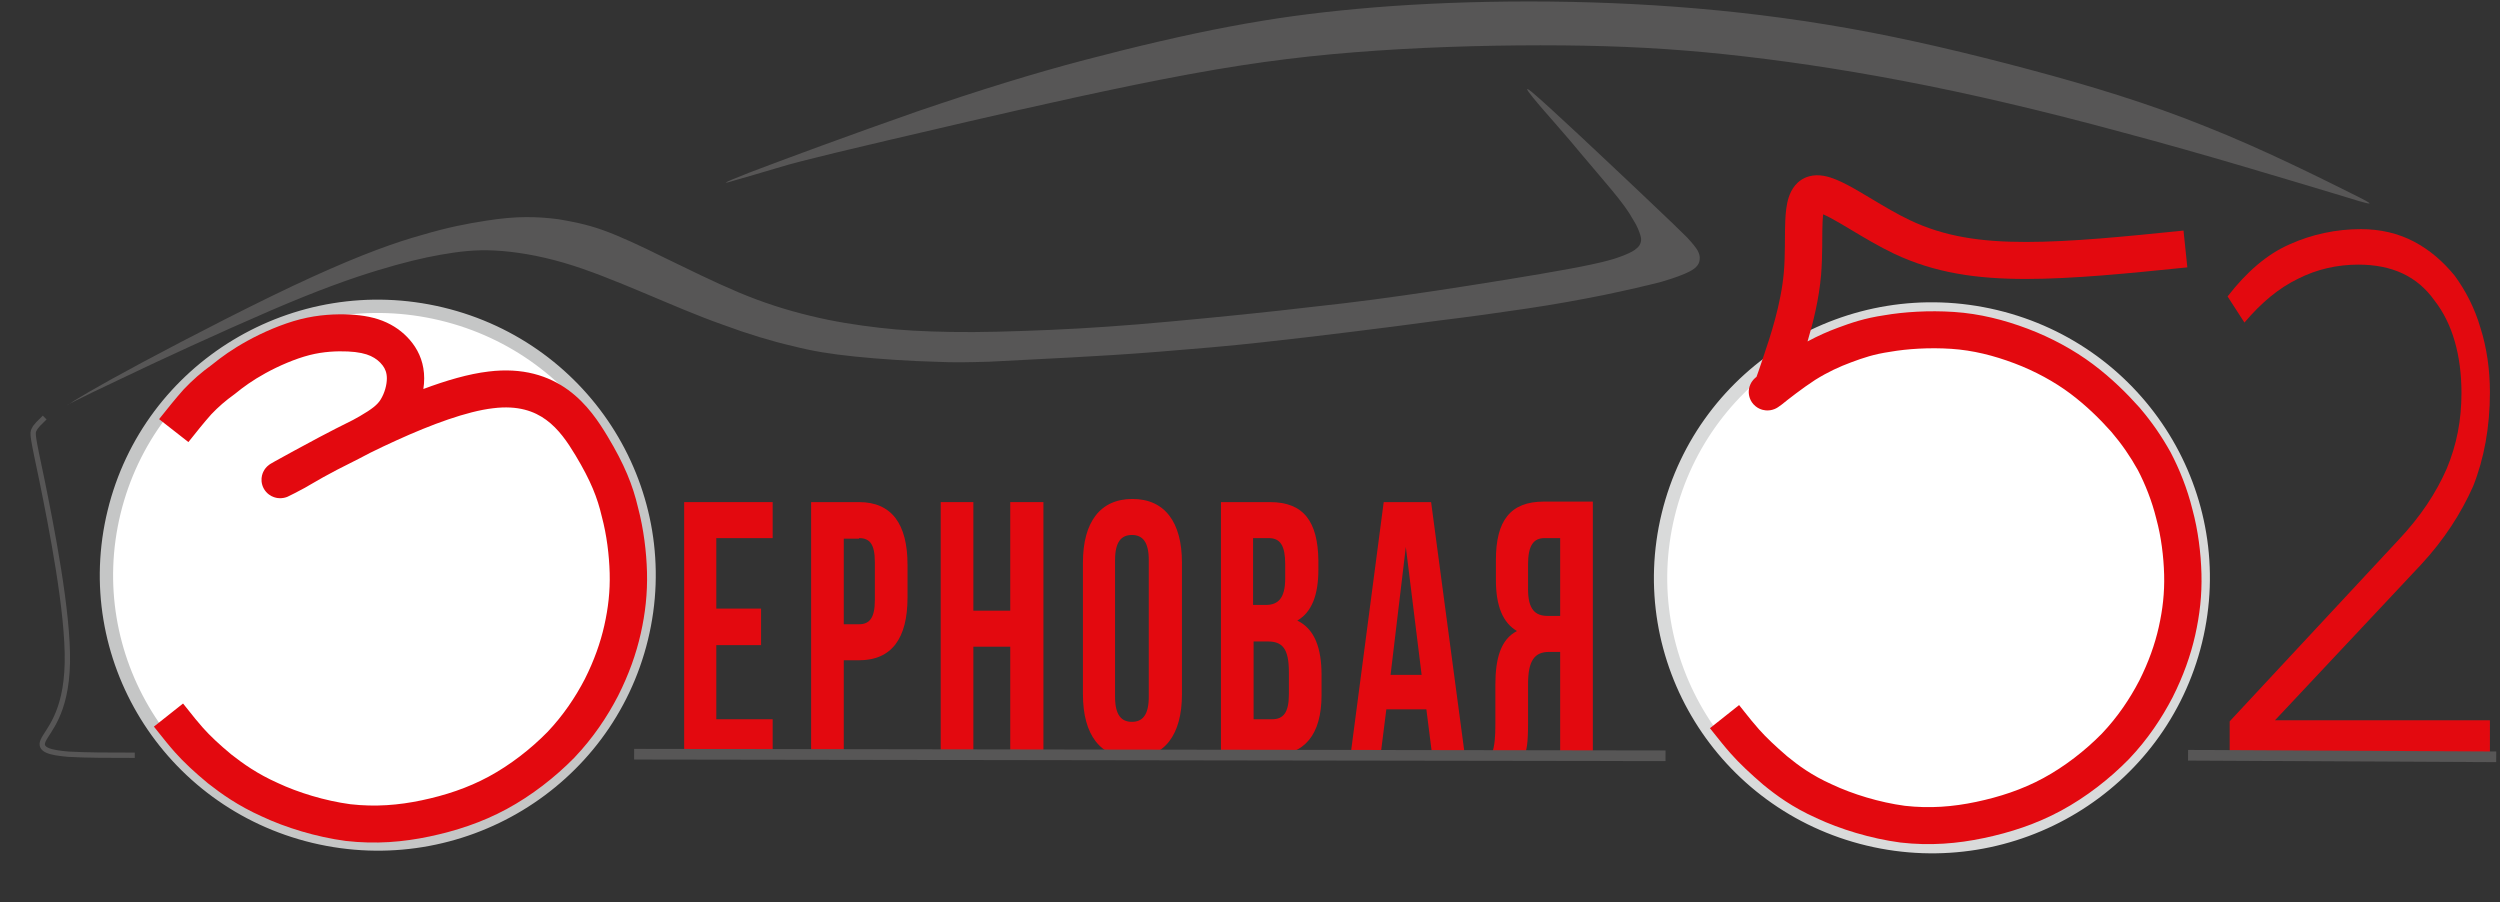 <svg width="133" height="48" viewBox="0 0 133 48" fill="none" xmlns="http://www.w3.org/2000/svg">
<rect x="0" y="0" width="133" height="48" fill="#333333" stroke="none"/>
<g clip-path="url(#clip0_48_4625)">
<path d="M34.126 33.958C35.998 26.281 31.236 18.554 23.488 16.699C15.741 14.844 7.942 19.563 6.07 27.24C4.197 34.917 8.96 42.644 16.708 44.499C24.455 46.354 32.254 41.635 34.126 33.958Z" fill="white" stroke="#C5C6C6" stroke-width="0.709" stroke-miterlimit="22.926"/>
<path d="M116.806 34.1C118.678 26.423 113.915 18.695 106.168 16.84C98.42 14.985 90.622 19.704 88.749 27.381C86.877 35.058 91.64 42.785 99.387 44.64C107.135 46.496 114.933 41.776 116.806 34.1Z" fill="white" stroke="#D9DADA" stroke-width="0.709" stroke-miterlimit="22.926"/>
<path fill-rule="evenodd" clip-rule="evenodd" d="M39.845 9.191C41.582 8.524 45.421 7.108 48.756 5.942C52.091 4.803 54.949 3.915 57.696 3.193C60.442 2.471 63.048 1.86 65.402 1.416C67.756 0.971 69.802 0.694 72.212 0.472C74.622 0.249 77.368 0.111 80.255 0.083C83.141 0.055 86.14 0.138 89.138 0.36C92.137 0.583 95.163 0.944 98.302 1.499C101.44 2.054 104.719 2.832 107.942 3.693C111.165 4.553 114.303 5.498 117.386 6.747C120.468 7.969 123.495 9.496 125.008 10.246C126.521 10.996 126.521 11.023 124.195 10.301C121.87 9.607 117.246 8.191 112.958 7.053C108.67 5.886 104.747 4.97 101.244 4.304C97.741 3.637 94.659 3.193 91.772 2.887C88.886 2.582 86.224 2.443 83.141 2.415C80.031 2.388 76.499 2.471 73.249 2.693C69.998 2.915 67.084 3.248 63.3 3.943C59.517 4.637 54.865 5.692 51.502 6.469C48.14 7.247 46.038 7.747 44.525 8.108C43.039 8.469 42.143 8.691 41.33 8.941C40.489 9.191 39.733 9.413 39.144 9.579C38.528 9.774 38.135 9.857 39.845 9.191Z" fill="#575656"/>
<path fill-rule="evenodd" clip-rule="evenodd" d="M6.245 20.242C8.374 19.215 11.821 17.632 14.399 16.521C16.978 15.411 18.715 14.8 20.088 14.383C21.461 13.967 22.498 13.717 23.451 13.55C24.404 13.384 25.273 13.273 26.337 13.328C27.374 13.384 28.607 13.578 29.953 13.967C31.298 14.356 32.783 14.966 34.24 15.577C35.697 16.188 37.099 16.799 38.444 17.271C39.789 17.771 41.078 18.16 42.171 18.41C43.264 18.687 44.132 18.826 45.45 18.965C46.767 19.104 48.532 19.215 49.709 19.243C50.886 19.298 51.503 19.27 52.624 19.243C53.745 19.187 55.37 19.104 56.911 19.021C58.452 18.937 59.882 18.854 61.619 18.715C63.357 18.576 65.374 18.41 67.112 18.215C68.849 18.021 70.306 17.854 71.848 17.66C73.389 17.466 74.986 17.271 76.584 17.049C78.181 16.855 79.778 16.633 81.264 16.41C82.749 16.188 84.122 15.938 85.355 15.688C86.56 15.438 87.625 15.189 88.382 14.994C89.138 14.772 89.558 14.605 89.839 14.467C90.119 14.328 90.231 14.217 90.315 14.106C90.399 13.995 90.427 13.856 90.427 13.717C90.427 13.606 90.399 13.495 90.315 13.328C90.231 13.189 90.091 12.995 89.755 12.634C89.418 12.301 88.914 11.801 87.148 10.135C85.383 8.469 82.356 5.609 81.516 4.914C80.675 4.22 81.992 5.72 82.749 6.581C83.505 7.441 83.702 7.691 84.122 8.191C84.542 8.691 85.187 9.441 85.719 10.079C86.252 10.718 86.644 11.246 86.868 11.662C87.121 12.051 87.205 12.329 87.261 12.495C87.317 12.662 87.317 12.773 87.289 12.884C87.261 12.995 87.205 13.106 87.064 13.217C86.952 13.328 86.756 13.439 86.336 13.606C85.915 13.773 85.299 13.967 83.505 14.3C81.712 14.633 78.769 15.105 76.388 15.466C73.978 15.827 72.128 16.077 69.802 16.327C67.476 16.605 64.674 16.883 62.264 17.105C59.854 17.327 57.836 17.466 55.902 17.549C53.969 17.632 52.091 17.688 50.606 17.66C49.121 17.632 47.972 17.577 46.795 17.438C45.59 17.299 44.329 17.105 43.096 16.799C41.834 16.494 40.602 16.105 39.284 15.55C37.967 14.994 36.566 14.3 35.305 13.689C34.072 13.078 33.007 12.578 32.082 12.245C31.158 11.912 30.345 11.773 29.7 11.662C29.056 11.579 28.579 11.551 27.991 11.551C27.402 11.551 26.702 11.607 25.833 11.745C24.936 11.884 23.872 12.079 22.47 12.495C21.069 12.884 19.332 13.495 16.585 14.744C13.839 15.994 10.084 17.938 7.59 19.27C5.096 20.603 3.863 21.353 3.638 21.52C3.302 21.686 4.115 21.242 6.245 20.242Z" fill="#575656"/>
<path fill-rule="evenodd" clip-rule="evenodd" d="M38.107 28.628H41.106V26.712H36.398V40.18H41.106V38.264H38.107V34.321H40.489V32.377H38.107V28.628Z" fill="#E3090F"/>
<path fill-rule="evenodd" clip-rule="evenodd" d="M45.702 26.712H43.152V40.18H44.889V35.126H45.702C47.439 35.126 48.28 33.96 48.28 31.794V30.044C48.28 27.879 47.439 26.712 45.702 26.712ZM45.702 28.628C46.262 28.628 46.542 28.934 46.542 29.906V31.933C46.542 32.905 46.234 33.21 45.702 33.21H44.889V28.656H45.702V28.628Z" fill="#E3090F"/>
<path fill-rule="evenodd" clip-rule="evenodd" d="M51.783 34.404H53.745V40.18H55.51V26.712H53.745V32.488H51.783V26.712H50.045V40.18H51.783V34.404Z" fill="#E3090F"/>
<path fill-rule="evenodd" clip-rule="evenodd" d="M59.321 29.794C59.321 28.822 59.657 28.461 60.218 28.461C60.779 28.461 61.115 28.822 61.115 29.794V37.069C61.115 38.041 60.779 38.402 60.218 38.402C59.657 38.402 59.321 38.041 59.321 37.069V29.794ZM57.612 36.931C57.612 39.096 58.536 40.318 60.246 40.318C61.956 40.318 62.88 39.096 62.88 36.931V29.933C62.88 27.767 61.956 26.545 60.246 26.545C58.536 26.545 57.612 27.767 57.612 29.933V36.931Z" fill="#E3090F"/>
<path fill-rule="evenodd" clip-rule="evenodd" d="M67.56 26.712H64.954V40.18H67.672C69.41 40.18 70.306 39.069 70.306 36.986V35.904C70.306 34.487 69.942 33.46 69.017 33.016C69.774 32.571 70.138 31.683 70.138 30.294V29.822C70.11 27.74 69.354 26.712 67.56 26.712ZM67.448 34.126C68.233 34.126 68.569 34.515 68.569 35.765V36.931C68.569 37.931 68.261 38.264 67.672 38.264H66.691V34.126H67.448ZM67.504 28.628C68.121 28.628 68.373 29.045 68.373 30.017V30.767C68.373 31.849 67.981 32.183 67.336 32.183H66.663V28.628H67.504Z" fill="#E3090F"/>
<path fill-rule="evenodd" clip-rule="evenodd" d="M76.135 26.712H73.613L71.848 40.18H73.445L73.753 37.736H75.883L76.192 40.18H77.929L76.135 26.712ZM74.79 29.1L75.631 35.904H73.978L74.79 29.1Z" fill="#E3090F"/>
<path fill-rule="evenodd" clip-rule="evenodd" d="M81.124 40.18C81.207 39.847 81.292 39.624 81.292 38.514V36.403C81.292 35.154 81.628 34.682 82.413 34.682H83.001V40.152H84.739V26.685H82.132C80.339 26.685 79.582 27.712 79.582 29.795V30.85C79.582 32.238 79.946 33.127 80.703 33.571C79.834 34.015 79.554 35.043 79.554 36.431V38.514C79.554 39.18 79.526 39.652 79.358 40.152H81.124V40.18ZM83.001 28.628V32.766H82.329C81.684 32.766 81.292 32.432 81.292 31.35V30.017C81.292 29.045 81.572 28.628 82.16 28.628H83.001Z" fill="#E3090F"/>
<path fill-rule="evenodd" clip-rule="evenodd" d="M18.504 18.698C17.922 18.673 17.214 18.7 16.469 18.89C15.704 19.086 14.831 19.464 14.125 19.853C13.431 20.235 12.949 20.587 12.509 20.946L12.484 20.966L12.459 20.984C12.008 21.307 11.611 21.651 11.239 22.043C10.843 22.488 10.443 22.99 10.023 23.518L8.464 22.298L8.473 22.287C8.887 21.767 9.321 21.222 9.76 20.73L9.77 20.719L9.78 20.708C10.238 20.224 10.726 19.799 11.27 19.408C11.777 18.996 12.354 18.577 13.161 18.133C13.968 17.688 15.001 17.234 15.973 16.985C16.966 16.731 17.883 16.702 18.59 16.733C19.318 16.764 19.989 16.891 20.564 17.157C21.133 17.42 21.598 17.801 21.948 18.264C22.32 18.756 22.567 19.377 22.567 20.131C22.567 20.315 22.552 20.504 22.523 20.695C23.73 20.243 24.938 19.888 25.994 19.765C27.808 19.542 29.183 19.985 30.23 20.748C31.238 21.484 31.876 22.474 32.319 23.209C33.227 24.72 33.664 25.811 33.943 27.004C34.243 28.139 34.39 29.349 34.42 30.434L34.42 30.435C34.45 31.58 34.328 32.633 34.089 33.701C33.846 34.783 33.453 35.886 32.886 37.01L32.884 37.015L32.882 37.019C32.314 38.115 31.562 39.249 30.563 40.299L30.558 40.305L30.553 40.31C29.538 41.345 28.282 42.324 26.953 43.043C25.616 43.766 24.231 44.21 22.845 44.502C21.442 44.798 19.987 44.92 18.405 44.739L18.396 44.738L18.387 44.737C16.829 44.529 15.192 44.029 13.925 43.432C12.651 42.86 11.77 42.226 11.065 41.673L11.055 41.665L11.046 41.657C10.348 41.081 9.775 40.546 9.311 40.025C8.981 39.654 8.691 39.288 8.434 38.965C8.348 38.857 8.266 38.754 8.188 38.656L9.738 37.427C9.837 37.549 9.931 37.667 10.024 37.784C10.271 38.096 10.51 38.398 10.8 38.723C11.175 39.144 11.665 39.607 12.307 40.138C12.944 40.637 13.683 41.164 14.753 41.644L14.762 41.648L14.77 41.652C15.854 42.163 17.292 42.604 18.642 42.785C19.971 42.936 21.204 42.836 22.432 42.577C23.68 42.314 24.873 41.925 26.002 41.315C27.137 40.702 28.234 39.85 29.124 38.943C29.97 38.053 30.617 37.081 31.113 36.125C31.609 35.14 31.944 34.19 32.15 33.274C32.359 32.343 32.461 31.452 32.435 30.487C32.408 29.523 32.277 28.461 32.019 27.49L32.015 27.476L32.011 27.461C31.786 26.494 31.438 25.589 30.613 24.217C30.187 23.509 29.718 22.819 29.052 22.333C28.424 21.875 27.56 21.555 26.236 21.718L26.233 21.719L26.229 21.719C24.841 21.881 22.959 22.578 21.105 23.421C20.621 23.64 20.147 23.866 19.693 24.09C19.297 24.303 18.87 24.518 18.489 24.71C18.279 24.816 18.083 24.914 17.913 25.002C17.379 25.279 17.01 25.492 16.48 25.799C16.397 25.847 16.31 25.898 16.217 25.952L16.203 25.959L16.189 25.967C15.882 26.132 15.424 26.373 15.3 26.425C15.289 26.429 15.271 26.437 15.247 26.445L15.246 26.446C15.232 26.451 15.171 26.473 15.091 26.488L15.089 26.488C15.059 26.494 14.929 26.518 14.766 26.495C14.68 26.483 14.495 26.447 14.308 26.308C14.085 26.142 13.94 25.887 13.915 25.605C13.895 25.369 13.966 25.19 14.003 25.11C14.044 25.021 14.09 24.956 14.117 24.922C14.169 24.855 14.219 24.809 14.237 24.793C14.28 24.754 14.317 24.728 14.328 24.72C14.344 24.708 14.358 24.698 14.367 24.692C14.386 24.681 14.403 24.67 14.415 24.663C14.462 24.634 14.534 24.593 14.625 24.542C14.813 24.436 15.133 24.261 15.631 23.989C16.357 23.594 17.486 22.98 18.782 22.341C18.905 22.274 19.025 22.208 19.14 22.142C19.8 21.759 20.081 21.53 20.25 21.256C20.465 20.908 20.581 20.475 20.581 20.131C20.581 19.83 20.49 19.618 20.359 19.444C20.204 19.24 19.996 19.066 19.724 18.94C19.459 18.817 19.065 18.723 18.504 18.698Z" fill="#E3090F"/>
<path fill-rule="evenodd" clip-rule="evenodd" d="M99.592 10.593C100.248 10.986 100.92 11.388 101.617 11.719C103.424 12.576 105.334 12.872 107.774 12.872C110.217 12.872 113.109 12.577 116.101 12.273L116.163 12.266L116.366 14.224L116.236 14.237C113.296 14.537 110.32 14.84 107.774 14.84C105.169 14.84 102.932 14.524 100.759 13.494C99.967 13.118 99.171 12.641 98.497 12.237C98.282 12.109 98.08 11.987 97.894 11.879C97.527 11.665 97.23 11.505 96.992 11.402C96.979 11.512 96.968 11.649 96.961 11.817C96.948 12.095 96.946 12.399 96.944 12.746C96.943 12.855 96.943 12.969 96.942 13.087C96.937 13.565 96.926 14.094 96.881 14.632L96.881 14.633C96.773 15.897 96.463 17.152 96.161 18.165C96.728 17.858 97.259 17.628 97.785 17.433C98.48 17.175 99.198 16.926 100.245 16.772C101.276 16.593 102.611 16.507 103.944 16.595C105.326 16.686 106.629 17.02 107.875 17.49C109.134 17.966 110.339 18.621 111.344 19.375C112.335 20.119 113.14 20.918 113.814 21.673L113.821 21.681L113.828 21.689C114.489 22.463 115.002 23.212 115.481 24.071L115.487 24.083L115.493 24.095C115.944 24.957 116.365 25.998 116.638 27.106C116.941 28.22 117.088 29.433 117.117 30.518L117.117 30.518C117.148 31.664 117.025 32.716 116.786 33.785C116.543 34.866 116.151 35.969 115.584 37.093L115.581 37.098L115.579 37.103C115.011 38.198 114.259 39.333 113.26 40.383L113.255 40.388L113.25 40.393C112.235 41.429 110.98 42.408 109.65 43.126C108.313 43.849 106.928 44.293 105.542 44.585C104.139 44.881 102.684 45.004 101.102 44.823L101.093 44.822L101.084 44.82C99.526 44.612 97.89 44.112 96.623 43.516C95.341 42.94 94.483 42.301 93.802 41.744L93.792 41.736L93.783 41.727C93.124 41.16 92.555 40.628 92.093 40.109C91.762 39.738 91.472 39.372 91.216 39.049C91.13 38.941 91.047 38.837 90.969 38.74L92.52 37.51C92.618 37.632 92.712 37.751 92.805 37.868C93.052 38.179 93.292 38.481 93.582 38.807C93.959 39.23 94.451 39.695 95.076 40.234C95.681 40.729 96.388 41.251 97.45 41.727L97.459 41.731L97.468 41.735C98.551 42.246 99.989 42.688 101.339 42.869C102.668 43.02 103.901 42.92 105.129 42.661C106.377 42.398 107.571 42.009 108.699 41.399C109.834 40.785 110.931 39.934 111.821 39.027C112.667 38.136 113.314 37.164 113.81 36.209C114.306 35.224 114.642 34.274 114.847 33.358C115.056 32.426 115.158 31.535 115.132 30.57C115.106 29.605 114.974 28.546 114.718 27.608L114.715 27.596L114.712 27.584C114.481 26.646 114.122 25.752 113.736 25.01C113.321 24.267 112.885 23.633 112.319 22.969C111.706 22.283 110.999 21.585 110.145 20.943C109.3 20.309 108.263 19.742 107.168 19.329C106.06 18.911 104.953 18.634 103.812 18.558C102.63 18.48 101.449 18.56 100.576 18.712L100.562 18.715L100.548 18.717C99.697 18.841 99.129 19.035 98.482 19.276C97.863 19.506 97.255 19.782 96.568 20.21C95.886 20.652 95.11 21.261 94.811 21.504L94.789 21.521L94.766 21.538C94.695 21.59 94.636 21.632 94.6 21.656C94.593 21.661 94.567 21.678 94.536 21.697L94.535 21.697C94.525 21.703 94.472 21.735 94.4 21.764C94.4 21.764 94.399 21.764 94.398 21.764C94.379 21.772 94.232 21.833 94.039 21.836C93.938 21.837 93.653 21.826 93.388 21.606C93.075 21.346 93.022 20.997 93.035 20.791C93.046 20.611 93.105 20.48 93.128 20.432C93.157 20.371 93.186 20.326 93.203 20.302C93.236 20.252 93.267 20.217 93.279 20.203C93.307 20.172 93.33 20.149 93.338 20.142C93.356 20.124 93.373 20.109 93.379 20.104C93.386 20.098 93.422 20.067 93.443 20.049C93.445 20.047 93.446 20.046 93.447 20.045C93.499 19.912 93.579 19.673 93.745 19.182C93.765 19.122 93.786 19.059 93.808 18.994C94.165 17.939 94.755 16.194 94.902 14.468C94.941 14.006 94.951 13.536 94.956 13.069C94.957 12.967 94.957 12.864 94.958 12.761C94.96 12.406 94.962 12.048 94.977 11.729C94.995 11.328 95.035 10.883 95.16 10.499C95.284 10.116 95.574 9.571 96.236 9.383C96.78 9.229 97.325 9.41 97.666 9.548C98.057 9.706 98.484 9.94 98.899 10.182C99.129 10.316 99.359 10.454 99.592 10.593Z" fill="#E3090F"/>
<path fill-rule="evenodd" clip-rule="evenodd" d="M132.463 40.207V38.319H121.029L128.82 30.016C130.025 28.711 130.922 27.323 131.566 25.879C132.155 24.407 132.463 22.713 132.463 20.881C132.463 19.659 132.295 18.493 131.959 17.438C131.65 16.382 131.174 15.466 130.585 14.661C129.969 13.911 129.268 13.3 128.427 12.856C127.587 12.412 126.634 12.19 125.597 12.19C124.28 12.19 122.991 12.467 121.814 12.995C120.609 13.522 119.516 14.466 118.507 15.771L119.404 17.16C120.3 16.105 121.225 15.327 122.262 14.827C123.243 14.328 124.336 14.078 125.457 14.078C127.25 14.078 128.596 14.689 129.52 15.994C130.473 17.215 130.95 18.909 130.95 20.909C130.95 22.352 130.697 23.658 130.165 24.935C129.604 26.212 128.792 27.462 127.587 28.739L118.619 38.375V40.179H132.463V40.207Z" fill="#E3090F"/>
<path d="M2.377 22.214C2.153 22.436 1.901 22.658 1.817 22.852C1.705 23.047 1.733 23.186 2.237 25.574C2.714 27.934 3.639 32.544 3.583 35.265C3.526 38.014 2.518 38.875 2.293 39.402C2.069 39.902 2.686 40.041 3.639 40.124C4.591 40.18 5.881 40.18 7.17 40.18" stroke="#575656" stroke-width="0.283" stroke-miterlimit="22.926"/>
<path d="M33.736 40.124C52.035 40.152 70.306 40.179 88.606 40.207" stroke="#575656" stroke-width="0.567" stroke-miterlimit="22.926"/>
<path d="M116.405 40.18C121.87 40.207 127.335 40.235 132.799 40.263" stroke="#575656" stroke-width="0.567" stroke-miterlimit="22.926"/>
</g>
<defs>
<clipPath id="clip0_48_4625">
<rect width="133" height="48" fill="white"/>
</clipPath>
</defs>
</svg>
